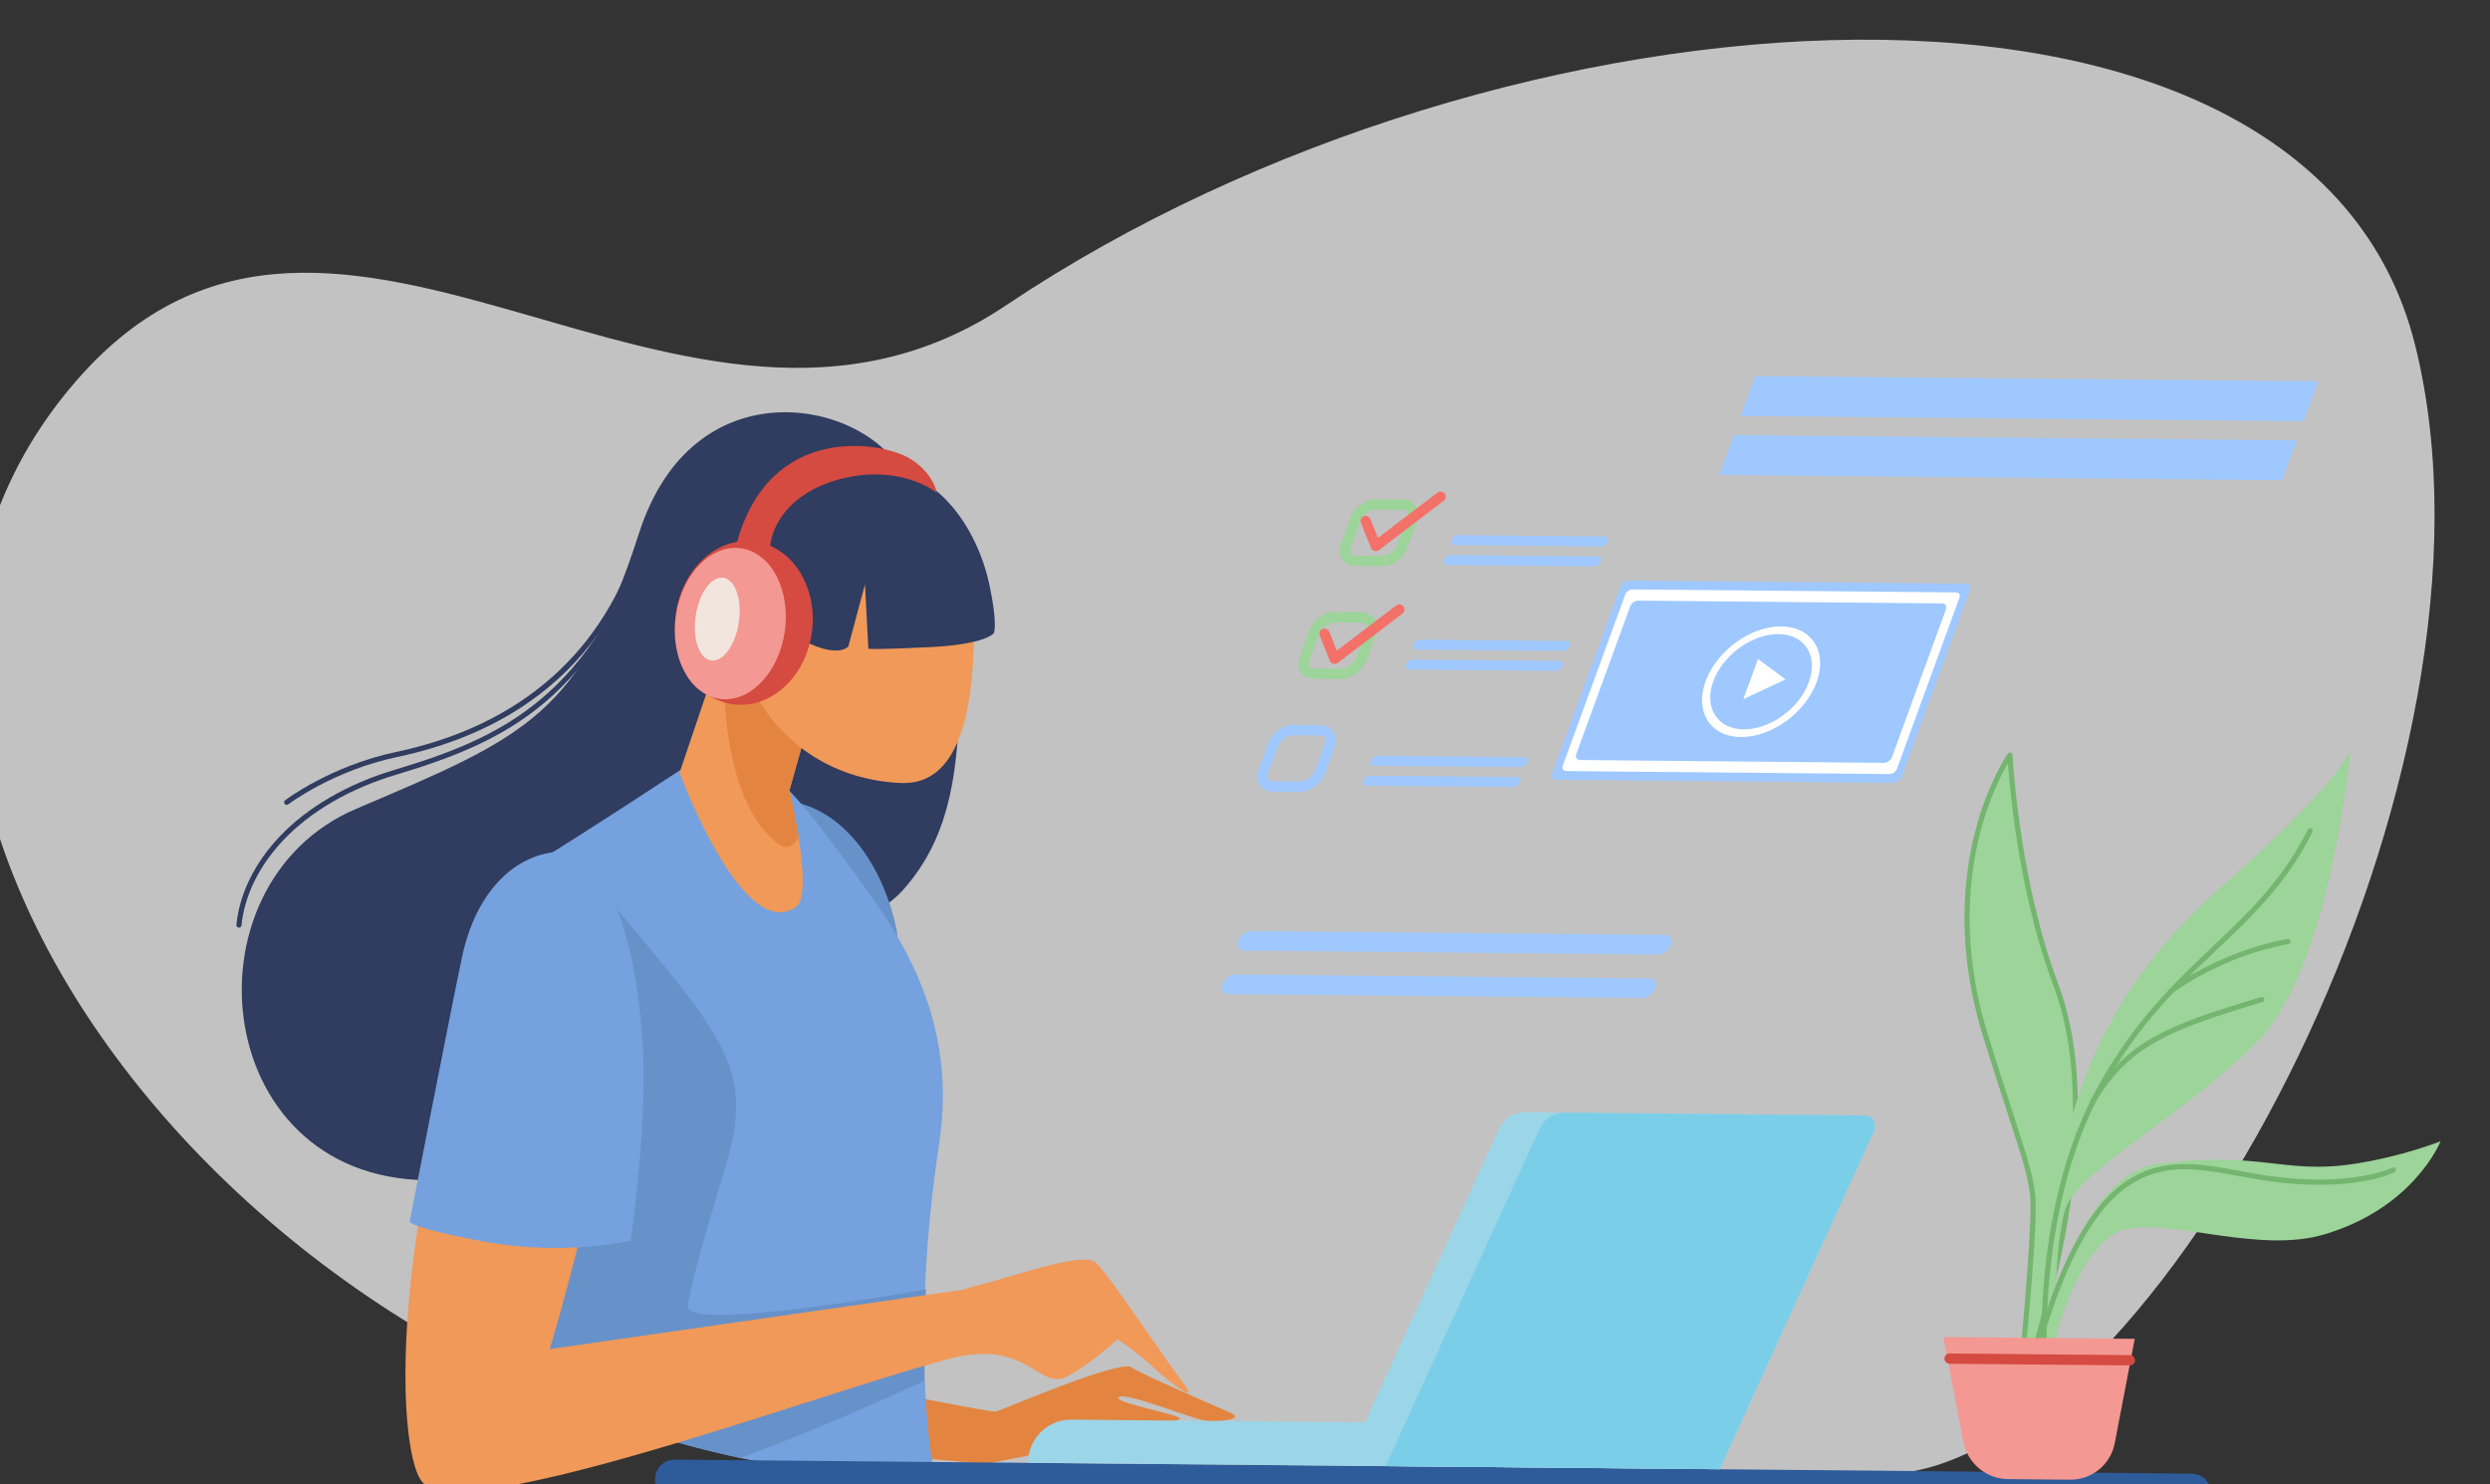 <?xml version="1.0" encoding="UTF-8" standalone="no"?>
<svg
   xmlns:dc="http://purl.org/dc/elements/1.1/"
   xmlns:cc="http://creativecommons.org/ns#"
   xmlns:rdf="http://www.w3.org/1999/02/22-rdf-syntax-ns#"
   xmlns:svg="http://www.w3.org/2000/svg"
   xmlns="http://www.w3.org/2000/svg"
   id="svg8"
   version="1.1"
   viewBox="0 0 203.755 121.45"
   height="121.45mm"
   width="203.755mm">
  <rect x="0" y="0" width="203.755" height="121.45" fill="#333333" stroke="none"/>
  <defs
     id="defs2">
    <clipPath
       clipPathUnits="userSpaceOnUse"
       id="clipPath44">
      <path
         d="m 6414,11586.8 c -2942.47,171.3 -5302.22,3284.3 -3736.46,5091 642.03,740.8 1397.22,519.8 2189.62,298.8 706.35,-196.9 1442.28,-393.9 2154,90.4 2323.32,1580.8 6087.34,1868.2 6585.54,-124.6 498.2,-1992.7 -1152.1,-5106.5 -2382,-5293.3 -1229.94,-186.8 -4810.7,-62.3 -4810.7,-62.3"
         id="path42" />
    </clipPath>
  </defs>
  <g
     transform="translate(-1.103,-1.591)"
     id="layer1">
    <g
       transform="matrix(0.035,3.2382182e-4,0,-0.035,-308.457,421.301)"
       id="g20">
      <g
         transform="matrix(0.5,0,0,0.5,7685.654,2845.851)"
         id="g2366">
        <path
           transform="matrix(1.162,0,0,1.162,2.5393699e-4,-2.2798401e-4)"
           d="M 5521.36,9974.31 C 2988.4,10121.7 957.055,12801.5 2304.91,14356.7 c 1045.34,1206.2 2439.14,-549.5 3739.13,335.1 1999.98,1360.8 5240.16,1608.2 5669.06,-107.2 428.8,-1715.5 -991.8,-4395.9 -2050.53,-4556.7 -1058.77,-160.81 -4141.21,-53.59 -4141.21,-53.59"
           style="opacity:0.7;fill:#ffffff;fill-opacity:1;fill-rule:nonzero;stroke:none"
           id="path28" />
        <g
           id="g30"
           transform="scale(1.029)">
          <path
             d="m 6600.97,15353.6 c 30.24,-725.9 22.68,-1119.1 -241.98,-1421.5 -264.64,-302.5 -1005.67,-226.9 -1005.67,-226.9 0,0 -73.1,-1068.7 -1109.02,-1114.1 -1035.93,-45.3 -1184.64,1330.9 -373.04,1683.7 772.59,336 1018.28,433.6 1285.45,1265.3 244.08,759.9 1005.7,615 1187.17,297.5 181.48,-317.6 257.09,-484 257.09,-484"
             style="fill:#303c60;fill-opacity:1;fill-rule:nonzero;stroke:none"
             id="path32" />
        </g>
        <path
           d="m 6445.13,11991.6 c 0,0 503.38,-98.6 529.33,-93.4 25.95,5.2 576.04,249.1 633.12,212.8 57.09,-36.3 389.22,-176.5 461.87,-207.6 72.65,-31.1 -41.52,-41.5 -98.6,-41.5 -57.09,0 -384.02,134.9 -420.35,109 -36.33,-26 285.42,-77.9 285.42,-98.6 0,-20.8 -861.46,-218 -913.35,-218 -51.9,0 -451.49,36.3 -451.49,36.3 l -25.95,301"
           style="fill:#e38540;fill-opacity:1;fill-rule:nonzero;stroke:none"
           id="path34" />
        <path
           d="m 6027.37,14740.8 c 271.16,-53.2 430.74,-340.2 482.63,-591.5 51.89,-251.4 -482.63,591.5 -482.63,591.5"
           style="fill:#6791c9;fill-opacity:1;fill-rule:nonzero;stroke:none"
           id="path36" />
        <g
           id="g38">
          <g
             id="g40"
             clip-path="url(#clipPath44)">
            <path
               d="m 5573.29,14934.1 c 0,0 -521.54,-350.3 -801.78,-521.6 -280.23,-171.2 101.2,-2016.1 194.61,-2701.1 93.41,-685 1712.54,-62.3 1712.54,-62.3 0,0 -108.98,576.1 31.13,1502.4 100.37,663.5 -267.26,1079.4 -477.43,1367.4 -530.46,726.9 -659.07,415.2 -659.07,415.2"
               style="fill:#75a1de;fill-opacity:1;fill-rule:nonzero;stroke:none"
               id="path46" />
            <path
               d="m 5059.53,14404.8 c 599.39,-731.8 802,-868.6 653.88,-1362.3 -116.76,-389.2 -155.69,-529.3 -179.04,-661.7 -23.35,-132.3 1113.15,85.7 1113.15,85.7 l -7.78,-428.2 c 0,0 -895.19,-428.1 -1331.12,-513.7 -435.91,-85.7 -708.36,15.5 -708.36,15.5 l 459.27,2864.7"
               style="fill:#6791c9;fill-opacity:1;fill-rule:nonzero;stroke:none"
               id="path48" />
          </g>
        </g>
        <path
           d="M 12565.2,11474 H 5473.41 c -51.19,0 -92.7,41.5 -92.7,92.7 0,51.2 41.51,92.7 92.7,92.7 h 7091.79 c 51.2,0 92.7,-41.5 92.7,-92.7 0,-51.2 -41.5,-92.7 -92.7,-92.7"
           style="fill:#2e5b9a;fill-opacity:1;fill-rule:nonzero;stroke:none"
           id="path50" />
        <path
           d="m 5765.3,15671 -269.85,-799.2 c 0,0 295.8,-801.8 544.9,-622.7 85.04,61.1 -31.14,544.9 -31.14,544.9 l 181.63,648.7 -425.54,228.3"
           style="fill:#f09959;fill-opacity:1;fill-rule:nonzero;stroke:none"
           id="path52" />
        <path
           d="m 4903.84,14435.9 c -372.64,-41.4 -404.78,-544.9 -576.03,-1385.6 -171.26,-840.7 -119.79,-1395.6 -38.92,-1502.4 194.6,-256.9 2381.98,638.3 2654.44,630.5 188.03,-5.3 31.13,311.4 31.13,311.4 l -2086.19,-319.1 c 0,0 295.81,973 295.81,1471.2 0,498.2 -140.12,809.6 -280.24,794"
           style="fill:#f09959;fill-opacity:1;fill-rule:nonzero;stroke:none"
           id="path54" />
        <path
           d="m 6842.13,12474.3 c 217.96,54.4 537.11,179 599.38,124.5 62.28,-54.5 319.16,-443.7 404.79,-552.7 85.62,-109 -38.92,-23.3 -132.33,62.3 -93.41,85.6 -171.26,132.3 -171.26,132.3 0,0 -116.76,-109 -225.74,-171.2 -108.98,-62.3 -147.9,62.2 -334.72,93.4 -186.83,31.1 -653.88,-132.4 -653.88,-132.4 l 513.76,443.8"
           style="fill:#f09959;fill-opacity:1;fill-rule:nonzero;stroke:none"
           id="path56" />
        <path
           d="m 4945.36,14498.2 c -228.34,-10.4 -404.78,-202.4 -467.05,-498.2 -62.28,-295.8 -243.92,-1235.1 -243.92,-1235.1 0,0 -36.32,-26 342.51,-93.5 378.84,-67.4 690.21,10.4 690.21,10.4 0,0 77.84,534.6 57.08,903 -20.75,368.5 -103.79,716.2 -238.71,835.5 -134.93,119.4 -140.12,77.9 -140.12,77.9"
           style="fill:#75a1de;fill-opacity:1;fill-rule:nonzero;stroke:none"
           id="path58" />
        <path
           d="m 6009.21,14794 181.63,648.7 -425.54,228.3 -65,-192.5 c -14.14,-644.5 150.94,-860 262.2,-938.8 34.75,-24.6 64.63,-5.6 89.68,34.6 -18.28,116.8 -42.97,219.7 -42.97,219.7"
           style="fill:#e38540;fill-opacity:1;fill-rule:nonzero;stroke:none"
           id="path60" />
        <path
           d="m 6873.27,15595.7 c 0,-347.1 -41.44,-772.8 -342.51,-762.8 -467.06,15.5 -761.37,378.6 -761.37,725.8 0,347.2 244.2,628.7 545.44,628.7 301.23,0 558.44,-244.5 558.44,-591.7"
           style="fill:#f09959;fill-opacity:1;fill-rule:nonzero;stroke:none"
           id="path62" />
        <path
           d="M 10358.8,11659.7 H 8607.93 l 720.19,1584.4 c 21.02,46.2 67.11,75.9 117.91,75.9 H 11035 c 36.8,0 61.2,-38 46,-71.5 l -722.2,-1588.8"
           style="fill:#9bd6e8;fill-opacity:1;fill-rule:nonzero;stroke:none"
           id="path64" />
        <path
           d="M 10355,11659.7 H 7124.96 c 0,112.5 91.23,203.7 203.76,203.7 H 10355 v -203.7"
           style="fill:#9bd6e8;fill-opacity:1;fill-rule:nonzero;stroke:none"
           id="path66" />
        <path
           d="M 11035,13320 H 9634.7 c -50.79,0 -96.89,-29.7 -117.91,-75.9 l -720.18,-1584.4 h 1562.19 l 722.2,1588.8 c 15.2,33.5 -9.2,71.5 -46,71.5"
           style="fill:#7bcee8;fill-opacity:1;fill-rule:nonzero;stroke:none"
           id="path68" />
        <g
           id="g70"
           transform="scale(1.002)">
          <path
             d="m 6347.29,16276.7 c 330.2,23.3 525.73,-278.4 582.71,-542.6 41.1,-190.6 20.71,-227.9 20.71,-227.9 0,0 -36.26,-51.8 -295.23,-67.3 -258.99,-15.5 -290.05,-10.4 -290.05,-10.4 l -15.55,300.4 -77.7,-290 c 0,0 -41.43,-57 -201.99,20.7 -160.57,77.7 -233.09,336.7 -233.09,336.7 0,0 -36.25,170.9 88.06,284.9 124.3,113.9 422.13,195.5 422.13,195.5"
             style="fill:#303c60;fill-opacity:1;fill-rule:nonzero;stroke:none"
             id="path72" />
        </g>
        <path
           d="m 6113.37,15527.1 c -31.73,-210 -199.35,-358.8 -374.39,-332.4 -175.04,26.5 -291.21,218.2 -259.48,428.2 31.74,210 199.36,358.8 374.4,332.3 175.04,-26.4 291.21,-218.1 259.47,-428.1"
           style="fill:#d54a41;fill-opacity:1;fill-rule:nonzero;stroke:none"
           id="path74" />
        <path
           d="m 5986.92,15532.7 c -29.38,-194.4 -167,-334.9 -307.37,-313.7 -140.38,21.3 -230.36,196.1 -200.98,390.5 29.39,194.5 167.01,334.9 307.38,313.7 140.38,-21.2 230.36,-196 200.97,-390.5"
           style="fill:#f39892;fill-opacity:1;fill-rule:nonzero;stroke:none"
           id="path76" />
        <path
           d="m 5772.4,15576.2 c -16.15,-106.9 -74.34,-186.7 -130,-178.3 -55.65,8.4 -87.68,101.9 -71.53,208.7 16.14,106.8 74.34,186.6 129.99,178.2 55.65,-8.4 87.68,-101.8 71.54,-208.6"
           style="fill:#f2e5de;fill-opacity:1;fill-rule:nonzero;stroke:none"
           id="path78" />
        <g
           id="g80"
           transform="scale(1.013)">
          <path
             d="m 5689.21,15743 c 149.83,557 667.02,475.8 797.79,398.2 110.12,-65.3 125.48,-157.5 125.48,-157.5 0,0 -142.13,115.3 -384.15,73 -229.66,-40.1 -366.25,-175.4 -385.45,-325.3 -9.8,-76.3 -153.67,11.6 -153.67,11.6"
             style="fill:#d54a41;fill-opacity:1;fill-rule:nonzero;stroke:none"
             id="path82" />
        </g>
        <path
           d="m 3435.22,14128.1 h -1.15 c -6.6,0.7 -11.43,6.5 -10.8,13.1 13.63,142.7 84.96,289.4 200.85,413.1 131.03,139.8 317.51,250 539.27,318.6 494.14,152.8 925.21,347.1 1196.09,1180.6 2.05,6.3 8.82,9.8 15.13,7.7 6.3,-2 9.75,-8.8 7.7,-15.1 -124.49,-383 -293.95,-661.9 -518.04,-852.6 -197.65,-168.2 -420.3,-258.9 -693.79,-343.5 -217.78,-67.4 -400.66,-175.3 -528.85,-312.1 -112.28,-119.8 -181.34,-261.5 -194.47,-399 -0.6,-6.2 -5.82,-10.8 -11.94,-10.8"
           style="fill:#303c60;fill-opacity:1;fill-rule:nonzero;stroke:none"
           id="path84" />
        <path
           d="m 3658.37,14704.1 c -3.58,0 -7.13,1.6 -9.49,4.7 -4.07,5.2 -3.11,12.7 2.13,16.8 2.1,1.6 213.24,163.3 518.53,230.6 586.11,129.1 979.61,481.6 1137.95,1019.2 1.88,6.3 8.53,10 14.9,8.1 6.36,-1.9 10,-8.6 8.13,-14.9 -97.82,-332.1 -281.85,-594.2 -546.96,-779 -170.72,-119.1 -375.57,-205.5 -608.86,-256.9 -299.78,-66 -506.94,-224.5 -508.99,-226.1 -2.18,-1.7 -4.78,-2.5 -7.34,-2.5"
           style="fill:#303c60;fill-opacity:1;fill-rule:nonzero;stroke:none"
           id="path86" />
        <path
           d="M 11173,14876.4 H 9592.1 c -14.82,0 -22.46,12 -17.07,26.9 l 320.66,881 c 5.4,14.8 21.78,26.8 36.6,26.8 h 1580.91 c 14.8,0 22.4,-12 17,-26.8 l -320.6,-881 c -5.4,-14.9 -21.8,-26.9 -36.6,-26.9"
           style="fill:#9ec8ff;fill-opacity:1;fill-rule:nonzero;stroke:none"
           id="path88" />
        <path
           d="M 11153.9,14917.6 H 9641.15 c -13.84,0 -20.97,11.2 -15.94,25.1 l 291.99,802.2 c 5.04,13.8 20.34,25 34.18,25 h 1512.72 c 13.8,0 21,-11.2 15.9,-25 l -291.9,-802.2 c -5.1,-13.9 -20.4,-25.1 -34.2,-25.1"
           style="fill:#ffffff;fill-opacity:1;fill-rule:nonzero;stroke:none"
           id="path90" />
        <path
           d="M 11126.6,14969.8 H 9706.46 c -15.55,0 -23.58,12.6 -17.92,28.2 l 251.7,691.5 c 5.66,15.6 22.86,28.2 38.42,28.2 h 1420.14 c 15.5,0 23.6,-12.6 17.9,-28.2 L 11165,14998 c -5.6,-15.6 -22.9,-28.2 -38.4,-28.2"
           style="fill:#9ec8ff;fill-opacity:1;fill-rule:nonzero;stroke:none"
           id="path92" />
        <path
           d="m 10812.1,15343.8 c -52.2,-143.3 -210.6,-259.5 -353.9,-259.5 -143.3,0 -217.2,116.2 -165.1,259.5 52.2,143.3 210.7,259.5 354,259.5 143.3,0 217.2,-116.2 165,-259.5"
           style="fill:#ffffff;fill-opacity:1;fill-rule:nonzero;stroke:none"
           id="path94" />
        <path
           d="m 10776.1,15343.8 c -45,-123.4 -181.4,-223.5 -304.8,-223.5 -123.4,0 -187,100.1 -142.1,223.5 44.9,123.4 181.4,223.4 304.8,223.4 123.3,0 187,-100 142.1,-223.4"
           style="fill:#9ec8ff;fill-opacity:1;fill-rule:nonzero;stroke:none"
           id="path96" />
        <path
           d="m 10667.1,15355.7 -98.8,-47.1 -98.9,-47.2 34.4,94.3 34.3,94.3 64.5,-47.1 64.5,-47.2"
           style="fill:#ffffff;fill-opacity:1;fill-rule:nonzero;stroke:none"
           id="path98" />
        <path
           d="m 8751.68,16132.2 c -28.37,0 -62.49,-25.3 -73.01,-54.3 l -45.33,-124.5 c -4.29,-11.8 -4.07,-22.4 0.62,-29.1 5.07,-7.2 14.43,-8.8 21.39,-8.8 h 124.55 c 28.86,0 62.3,24.9 73,54.3 l 45.33,124.6 c 4.3,11.8 4.07,22.4 -0.61,29 -5.07,7.3 -14.43,8.8 -21.39,8.8 z m 28.22,-264.7 h -124.55 c -25.57,0 -47.7,10.7 -60.71,29.3 -13.8,19.7 -16.13,46.3 -6.4,73 l 45.33,124.6 c 17.52,48.1 69.4,85.8 118.11,85.8 h 124.55 c 25.58,0 47.71,-10.6 60.71,-29.2 13.79,-19.7 16.12,-46.3 6.39,-73.1 L 8898,15953.4 c -17.52,-48.1 -69.4,-85.9 -118.1,-85.9"
           style="fill:#9cd499;fill-opacity:1;fill-rule:nonzero;stroke:none"
           id="path100" />
        <path
           d="m 8559.02,15602.9 c -28.37,0 -62.49,-25.4 -73.01,-54.3 l -45.33,-124.5 c -4.29,-11.8 -4.07,-22.4 0.62,-29.1 5.06,-7.3 14.43,-8.8 21.39,-8.8 h 124.55 c 28.86,0 62.3,24.9 73,54.3 l 45.34,124.5 c 4.29,11.8 4.06,22.4 -0.62,29.1 -5.07,7.3 -14.43,8.8 -21.4,8.8 z m 28.22,-264.7 h -124.55 c -25.58,0 -47.7,10.7 -60.71,29.2 -13.8,19.7 -16.13,46.4 -6.4,73.1 l 45.33,124.5 c 17.52,48.2 69.4,85.9 118.11,85.9 h 124.54 c 25.59,0 47.71,-10.7 60.72,-29.2 13.8,-19.8 16.12,-46.4 6.39,-73.1 l -45.33,-124.5 c -17.52,-48.2 -69.39,-85.9 -118.1,-85.9"
           style="fill:#9cd499;fill-opacity:1;fill-rule:nonzero;stroke:none"
           id="path102" />
        <path
           d="m 8366.36,15073.5 c -28.87,0 -62.3,-24.8 -73.01,-54.2 l -45.33,-124.6 c -4.29,-11.8 -4.06,-22.4 0.62,-29.1 5.07,-7.2 14.43,-8.7 21.39,-8.7 h 124.55 c 28.86,0 62.3,24.8 73,54.3 l 45.34,124.5 c 4.29,11.8 4.06,22.4 -0.63,29.1 -5.06,7.2 -14.42,8.7 -21.38,8.7 z m 28.22,-264.6 h -124.55 c -25.58,0 -47.71,10.6 -60.71,29.2 -13.8,19.7 -16.13,46.3 -6.4,73.1 l 45.33,124.5 c 17.52,48.1 69.4,85.9 118.11,85.9 h 124.55 c 25.57,0 47.7,-10.7 60.71,-29.3 13.79,-19.7 16.12,-46.3 6.4,-73 l -45.33,-124.6 c -17.52,-48.1 -69.4,-85.8 -118.11,-85.8"
           style="fill:#9ec8ff;fill-opacity:1;fill-rule:nonzero;stroke:none"
           id="path104" />
        <path
           d="M 9804.62,15969.4 H 9119.6 c -12.84,0 -19.53,10.5 -14.85,23.3 4.67,12.9 19.01,23.4 31.85,23.4 h 685.02 c 12.84,0 19.52,-10.5 14.85,-23.4 -4.68,-12.8 -19.01,-23.3 -31.85,-23.3"
           style="fill:#9ec8ff;fill-opacity:1;fill-rule:nonzero;stroke:none"
           id="path106" />
        <path
           d="M 9770.62,15876 H 9085.6 c -12.84,0 -19.53,10.5 -14.85,23.3 4.67,12.9 19.01,23.4 31.85,23.4 h 685.02 c 12.84,0 19.52,-10.5 14.85,-23.4 -4.67,-12.8 -19.01,-23.3 -31.85,-23.3"
           style="fill:#9ec8ff;fill-opacity:1;fill-rule:nonzero;stroke:none"
           id="path108" />
        <path
           d="M 9626.12,15479 H 8941.1 c -12.84,0 -19.52,10.5 -14.85,23.3 4.68,12.9 19.01,23.4 31.86,23.4 h 685.01 c 12.85,0 19.53,-10.5 14.86,-23.4 -4.68,-12.8 -19.02,-23.3 -31.86,-23.3"
           style="fill:#9ec8ff;fill-opacity:1;fill-rule:nonzero;stroke:none"
           id="path110" />
        <path
           d="M 9592.12,15385.6 H 8907.1 c -12.84,0 -19.52,10.5 -14.84,23.3 4.67,12.9 19,23.4 31.85,23.4 h 685.02 c 12.84,0 19.52,-10.5 14.84,-23.4 -4.67,-12.8 -19,-23.3 -31.85,-23.3"
           style="fill:#9ec8ff;fill-opacity:1;fill-rule:nonzero;stroke:none"
           id="path112" />
        <path
           d="m 9427.8,14934.1 h -685.02 c -12.85,0 -19.53,10.5 -14.86,23.3 4.68,12.9 19.01,23.4 31.86,23.4 h 685.01 c 12.85,0 19.54,-10.5 14.86,-23.4 -4.68,-12.8 -19.01,-23.3 -31.85,-23.3"
           style="fill:#9ec8ff;fill-opacity:1;fill-rule:nonzero;stroke:none"
           id="path114" />
        <path
           d="m 9393.8,14840.7 h -685.02 c -12.84,0 -19.53,10.5 -14.85,23.3 4.67,12.9 19.01,23.4 31.85,23.4 h 685.02 c 12.84,0 19.52,-10.5 14.85,-23.4 -4.68,-12.8 -19.01,-23.3 -31.85,-23.3"
           style="fill:#9ec8ff;fill-opacity:1;fill-rule:nonzero;stroke:none"
           id="path116" />
        <path
           d="m 8750.91,15937.6 c -2.11,0 -4.23,0.3 -6.31,0.8 -7.25,2 -13.15,7.3 -15.96,14.2 l -47.01,116.8 c -4.96,12.3 1,26.3 13.29,31.2 12.29,5 26.28,-1 31.23,-13.3 l 35.19,-87.4 277.87,214.2 c 10.49,8.1 25.57,6.2 33.66,-4.3 8.1,-10.5 6.14,-25.6 -4.35,-33.7 l -302.96,-233.5 c -4.25,-3.3 -9.41,-5 -14.65,-5"
           style="fill:#f37168;fill-opacity:1;fill-rule:nonzero;stroke:none"
           id="path118" />
        <path
           d="m 8558.25,15408.3 c -2.11,0 -4.23,0.2 -6.31,0.8 -7.24,2 -13.15,7.2 -15.95,14.2 l -47.03,116.8 c -4.95,12.3 1.01,26.3 13.3,31.2 12.3,5 26.28,-1 31.23,-13.3 l 35.19,-87.4 277.87,214.2 c 10.5,8.1 25.57,6.1 33.66,-4.4 8.1,-10.4 6.14,-25.5 -4.36,-33.6 l -302.95,-233.5 c -4.25,-3.3 -9.41,-5 -14.65,-5"
           style="fill:#f37168;fill-opacity:1;fill-rule:nonzero;stroke:none"
           id="path120" />
        <g
           id="g122"
           transform="scale(1.029)">
          <path
             d="m 12720,16118.4 h -2557.2 l 66.1,181.6 h 2557.2 l -66.1,-181.6"
             style="fill:#9ec8ff;fill-opacity:1;fill-rule:nonzero;stroke:none"
             id="path124" />
        </g>
        <g
           id="g126"
           transform="scale(1.012)">
          <path
             d="m 12835.4,16115.3 h -2600.7 l 67.2,184.7 h 2600.7 l -67.2,-184.7"
             style="fill:#9ec8ff;fill-opacity:1;fill-rule:nonzero;stroke:none"
             id="path128" />
        </g>
        <path
           d="M 10069.3,14063.9 H 8137.22 c -25.25,0 -38.38,20.6 -29.2,45.9 9.19,25.2 37.37,45.9 62.61,45.9 h 1932.07 c 25.3,0 38.4,-20.7 29.2,-45.9 -9.2,-25.3 -37.3,-45.9 -62.6,-45.9"
           style="fill:#9ec8ff;fill-opacity:1;fill-rule:nonzero;stroke:none"
           id="path130" />
        <path
           d="M 9995.08,13859.9 H 8062.97 c -25.25,0 -38.39,20.6 -29.2,45.9 9.19,25.2 37.37,45.9 62.61,45.9 h 1932.12 c 25.2,0 38.4,-20.7 29.2,-45.9 -9.2,-25.3 -37.4,-45.9 -62.62,-45.9"
           style="fill:#9ec8ff;fill-opacity:1;fill-rule:nonzero;stroke:none"
           id="path132" />
        <path
           d="m 11803.8,12134.9 c 0,32.4 390.4,1111.5 126.4,1806.2 -184.8,486.5 -214,1070.2 -214,1070.2 0,0 -359.9,-515.6 -116.7,-1303.6 149.7,-485 210.8,-619.4 223.7,-762.1 13,-142.7 -58.3,-856.1 -58.3,-856.1 l 38.9,45.4"
           style="fill:#9cd499;fill-opacity:1;fill-rule:nonzero;stroke:none"
           id="path134" />
        <path
           d="m 11706.7,14973.1 c -29.6,-50.9 -87,-162.6 -128.7,-322.3 -53.8,-205.7 -91.7,-535.8 32.9,-939.6 50.6,-163.9 90.7,-286.7 123,-385.3 63.6,-194.6 92.6,-283.4 101.3,-379.2 11.3,-124.8 -40,-669.6 -54.7,-820.5 l 11.9,13.8 c 1.4,7.2 5.6,21.4 16.2,57.1 225.5,753.8 262.7,1339.1 110.4,1739.8 -156.6,412.1 -202.1,899.1 -212.3,1036.2 z m 58.2,-2895.6 c -1.6,0 -3.2,0.3 -4.8,0.9 -4.8,2.1 -7.7,7.1 -7.2,12.3 0.7,7.1 71.1,713.9 58.4,853.8 -8.5,93.1 -37.2,181.1 -100.2,373.9 -32.3,98.8 -72.5,221.7 -123.1,385.7 -126.5,409.8 -87.7,744.9 -33,953.9 59.5,226.9 147.7,354.8 151.4,360.2 2.9,4.2 8.2,6 13.1,4.6 5,-1.4 8.4,-5.8 8.7,-10.9 0.3,-5.8 31.2,-587.5 213.3,-1066.5 98.7,-259.8 118.5,-602.3 58.9,-1018.2 -47.6,-332 -132.5,-615.8 -168.8,-737 -8.2,-27.6 -15.4,-51.5 -15.8,-55.8 0,-2.9 -1,-5.1 -2.9,-7.3 l -38.9,-45.4 c -2.4,-2.7 -5.7,-4.2 -9.1,-4.2"
           style="fill:#74b570;fill-opacity:1;fill-rule:nonzero;stroke:none"
           id="path136" />
        <path
           d="m 11888.1,12024.6 c -58.4,1199.9 227,1854.9 810.7,2373.8 583.7,518.8 609.6,655 609.6,655 0,0 -90.8,-1011.7 -428,-1362 -337.3,-350.2 -830.2,-609.6 -901.5,-791.2 -71.4,-181.6 -45.4,-791.3 -45.4,-791.3 l -45.4,-110.2 v 25.9"
           style="fill:#9cd499;fill-opacity:1;fill-rule:nonzero;stroke:none"
           id="path138" />
        <path
           d="m 11816.7,11920.9 c -6.4,19.4 123.3,1122 596.7,1186.8 473.5,64.9 583.7,-45.4 908,6.5 231.4,37 408.6,110.3 408.6,110.3 0,0 -122.8,-312.6 -544.8,-441.1 -298.3,-90.7 -687.5,58.4 -914.5,19.5 -227,-38.9 -343.7,-525.3 -343.7,-525.3 l -38.9,-253 -71.4,-103.7"
           style="fill:#9cd499;fill-opacity:1;fill-rule:nonzero;stroke:none"
           id="path140" />
        <path
           d="m 11881.6,12084 c -6.1,0 -11.4,4.6 -11.9,10.9 -0.8,7.7 -67.9,782.3 260.8,1375.4 169.9,306.3 355.3,483.8 534.6,655.5 167.1,160 324.9,311.1 444.5,550.4 3,5.9 10.2,8.3 16.1,5.3 6,-2.9 8.4,-10.2 5.4,-16.1 -121.5,-243 -280.8,-395.5 -449.4,-556.9 -178,-170.5 -362.1,-346.7 -530.2,-649.9 -325.1,-586.4 -258.7,-1353.8 -258,-1361.5 0.7,-6.6 -4.2,-12.5 -10.8,-13.1 h -1.1"
           style="fill:#74b570;fill-opacity:1;fill-rule:nonzero;stroke:none"
           id="path142" />
        <path
           d="m 11849.2,12239.6 c -1.1,0 -2.3,0.2 -3.4,0.5 -6.3,1.8 -10,8.5 -8.2,14.9 124.2,427.9 266.7,677.6 448.4,785.7 162.5,96.7 330.5,67 508.3,35.6 43.5,-7.7 88.5,-15.7 133.1,-21.5 386.3,-50.7 574.8,43.2 576.6,44.1 5.9,3.1 13.1,0.8 16.2,-5.1 3,-5.9 0.7,-13.1 -5.2,-16.2 -7.8,-4 -195.9,-98.4 -590.8,-46.6 -45,5.9 -90.3,13.9 -134.1,21.6 -173.3,30.7 -336.9,59.6 -491.8,-32.5 -176.2,-104.9 -315.3,-350.1 -437.6,-771.8 -1.5,-5.3 -6.3,-8.7 -11.5,-8.7"
           style="fill:#74b570;fill-opacity:1;fill-rule:nonzero;stroke:none"
           id="path144" />
        <path
           d="m 12468.6,13903.2 c -3.6,0 -7.2,1.6 -9.5,4.7 -4.1,5.2 -3.1,12.8 2.1,16.8 2.3,1.8 233,177.6 553.1,239 6.5,1.2 12.8,-3 14.1,-9.5 1.2,-6.5 -3,-12.8 -9.5,-14 -314.6,-60.4 -540.8,-232.8 -543,-234.5 -2.2,-1.7 -4.8,-2.5 -7.3,-2.5"
           style="fill:#74b570;fill-opacity:1;fill-rule:nonzero;stroke:none"
           id="path146" />
        <path
           d="m 12102.1,13381.1 c -2.1,0 -4.2,0.6 -6.1,1.7 -5.7,3.4 -7.6,10.7 -4.2,16.4 168.9,284.8 366.7,356.6 798,491.8 6.3,2 13,-1.6 15,-7.9 2,-6.3 -1.5,-13 -7.8,-15 -425.3,-133.3 -620.2,-203.9 -784.6,-481.1 -2.2,-3.8 -6.2,-5.9 -10.3,-5.9"
           style="fill:#74b570;fill-opacity:1;fill-rule:nonzero;stroke:none"
           id="path148" />
        <path
           d="m 11997.2,11625.8 h -289.6 c -102.3,0 -190.1,72.6 -209.3,173.1 l -93.4,488.4 h 895 l -93.4,-488.4 c -19.2,-100.5 -107,-173.1 -209.3,-173.1"
           style="fill:#f39892;fill-opacity:1;fill-rule:nonzero;stroke:none"
           id="path150" />
        <path
           d="m 12277.2,12162.8 h -843.1 c -13.3,0 -24,10.7 -24,24 0,13.2 10.7,24 24,24 h 843.1 c 13.3,0 24,-10.8 24,-24 0,-13.3 -10.7,-24 -24,-24"
           style="fill:#d54a41;fill-opacity:1;fill-rule:nonzero;stroke:none"
           id="path152" />
      </g>
    </g>
  </g>
</svg>
